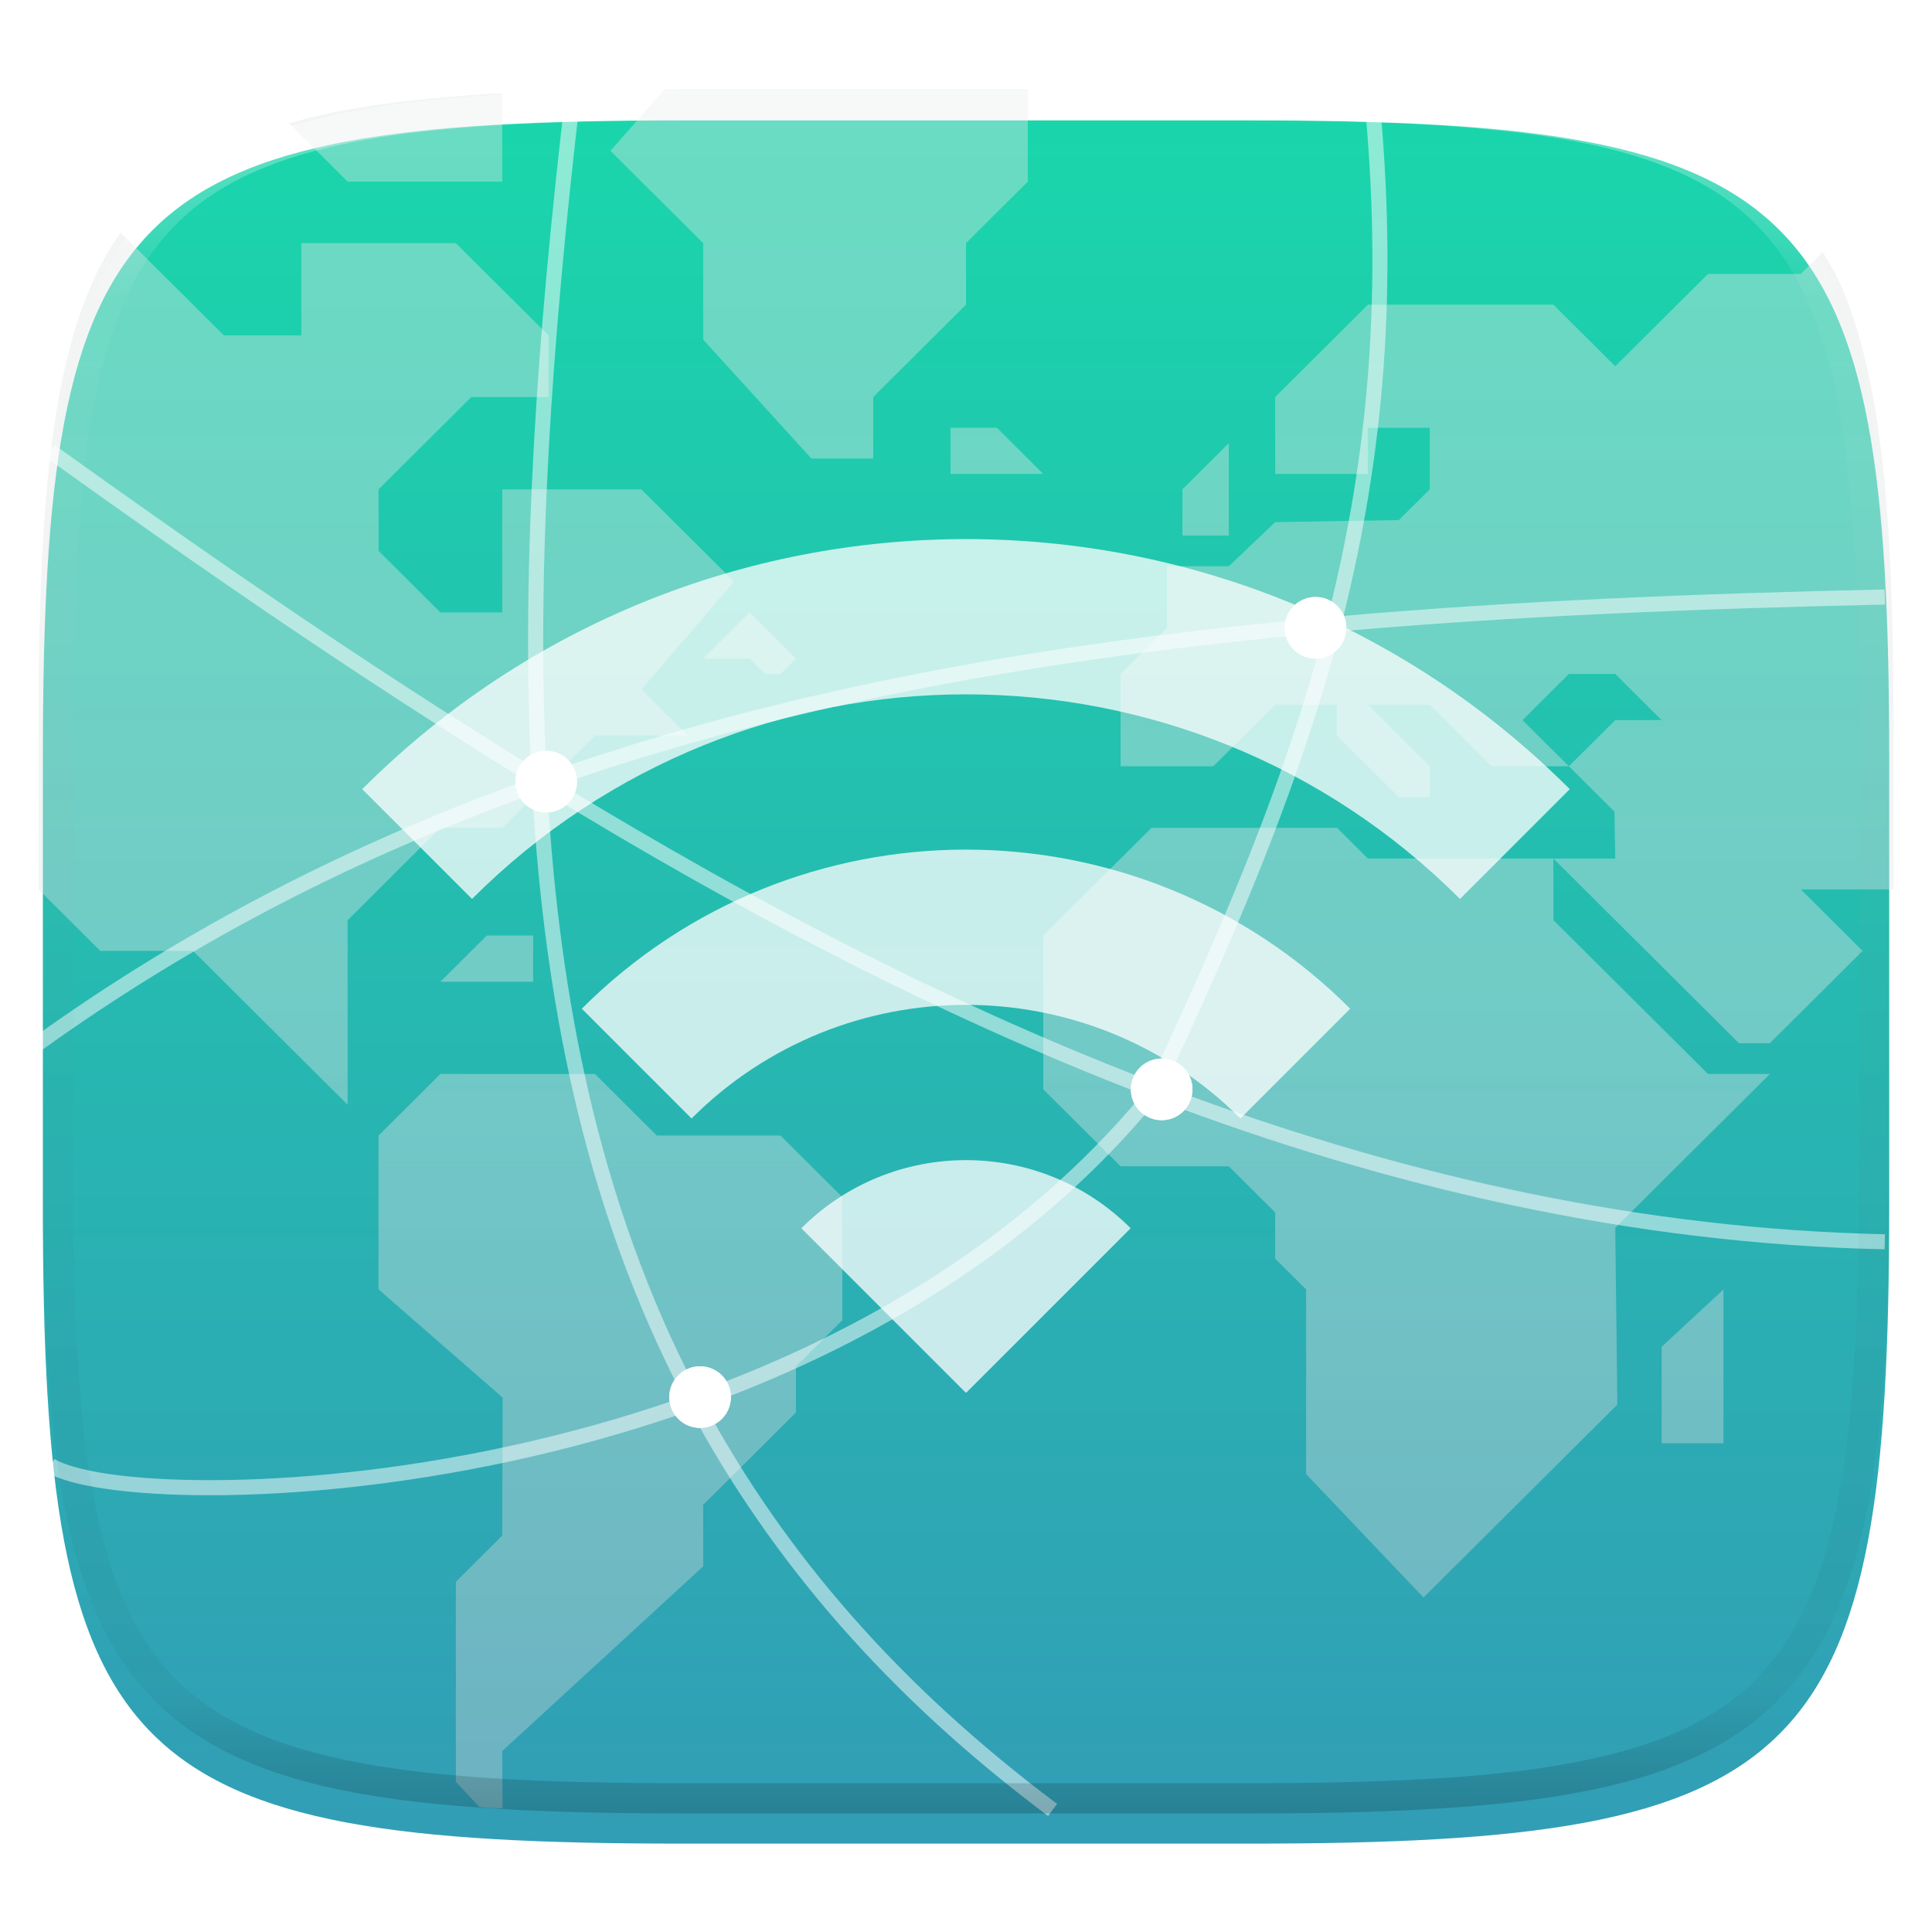 <?xml version="1.0" encoding="UTF-8" standalone="no"?>
<svg xmlns:dc="http://purl.org/dc/elements/1.1/" xmlns:cc="http://creativecommons.org/ns#" xmlns:rdf="http://www.w3.org/1999/02/22-rdf-syntax-ns#" xmlns:svg="http://www.w3.org/2000/svg" xmlns="http://www.w3.org/2000/svg" xmlns:sodipodi="http://sodipodi.sourceforge.net/DTD/sodipodi-0.dtd" xmlns:inkscape="http://www.inkscape.org/namespaces/inkscape" inkscape:version="1.0alpha (0d6517f328, 2019-04-02, custom)" sodipodi:docname="wifi.svg" id="svg196" version="1.1" viewBox="0 0 256 256" height="256" width="256" style="isolation:isolate">
  <sodipodi:namedview inkscape:current-layer="svg196" inkscape:window-maximized="1" inkscape:window-y="32" inkscape:window-x="0" inkscape:cy="128" inkscape:cx="128" inkscape:zoom="2.5390625" showgrid="false" id="namedview198" inkscape:window-height="816" inkscape:window-width="1600" inkscape:pageshadow="2" inkscape:pageopacity="0" guidetolerance="10" gridtolerance="10" objecttolerance="10" borderopacity="1" inkscape:document-rotation="0" bordercolor="#666666" pagecolor="#ffffff" />
  <defs id="defs13">
    <filter filterUnits="objectBoundingBox" color-interpolation-filters="sRGB" y="-200%" x="-200%" height="400%" width="400%" id="UmHSOtad9qh3nuqJuLSKxUs0MnWrV5q9">
      <feGaussianBlur id="feGaussianBlur2" stdDeviation="4.294" in="SourceGraphic" />
      <feOffset id="feOffset4" result="pf_100_offsetBlur" dy="4" dx="0" />
      <feFlood id="feFlood6" flood-opacity=".4" />
      <feComposite id="feComposite8" result="pf_100_dropShadow" operator="in" in2="pf_100_offsetBlur" />
      <feBlend id="feBlend10" mode="normal" in2="pf_100_dropShadow" in="SourceGraphic" />
    </filter>
    <linearGradient id="_lgradient_736" x1=".517" x2=".517" y1="0" y2="1" gradientTransform="matrix(244.65,0,0,228.34,5.68,11.95)" gradientUnits="userSpaceOnUse">
      <stop offset="0%" style="stop-color:#ffffff" id="stop183" />
      <stop offset="12.5%" stop-opacity=".098" style="stop-color:#ffffff" id="stop185" />
      <stop offset="92.5%" stop-opacity=".098" style="stop-color:#000000" id="stop187" />
      <stop offset="100%" stop-opacity=".498" style="stop-color:#000000" id="stop189" />
    </linearGradient>
    <defs id="defs142">
      <filter id="CWHNMi7Lig22rQCWyDApGg36hqmfNSGT" width="400%" height="400%" x="-200%" y="-200%" color-interpolation-filters="sRGB" filterUnits="objectBoundingBox">
        <feGaussianBlur stdDeviation="2.7" id="feGaussianBlur139" />
      </filter>
    </defs>
    <defs id="defs151">
      <filter id="wUnHGlCIHNlOnU9f46Oqm1RkCPPDIDzp" width="400%" height="400%" x="-200%" y="-200%" color-interpolation-filters="sRGB" filterUnits="objectBoundingBox">
        <feGaussianBlur stdDeviation="2.7" id="feGaussianBlur148" />
      </filter>
    </defs>
    <defs id="defs160">
      <filter id="GQYIxhPB0KX7mvE8c5AV9B9ETPMWYzl5" width="400%" height="400%" x="-200%" y="-200%" color-interpolation-filters="sRGB" filterUnits="objectBoundingBox">
        <feGaussianBlur stdDeviation="2.7" id="feGaussianBlur157" />
      </filter>
    </defs>
    <defs id="defs169">
      <filter id="y9CON1oOz3x83b9wwcPslpZvxE8VpILx" width="400%" height="400%" x="-200%" y="-200%" color-interpolation-filters="sRGB" filterUnits="objectBoundingBox">
        <feGaussianBlur stdDeviation="2.7" id="feGaussianBlur166" />
      </filter>
    </defs>
    <linearGradient id="_lgradient_725" x1="0" x2="0" y1="0" y2="1" gradientTransform="matrix(61.451,0,0,97.297,50.161,142.31)" gradientUnits="userSpaceOnUse">
      <stop offset="0%" style="stop-color:#e0e5e7" id="stop24" />
      <stop offset="100%" style="stop-color:#c7ced2" id="stop26" />
    </linearGradient>
    <linearGradient id="_lgradient_726" x1="0" x2="0" y1="0" y2="1" gradientTransform="matrix(12.29,0,0,8.156,93.178,81.148)" gradientUnits="userSpaceOnUse">
      <stop offset="0%" style="stop-color:#e0e5e7" id="stop31" />
      <stop offset="100%" style="stop-color:#c7ced2" id="stop33" />
    </linearGradient>
    <linearGradient id="_lgradient_727" x1="0" x2="0" y1="0" y2="1" gradientTransform="matrix(96.273,0,0,101.992,138.242,109.69)" gradientUnits="userSpaceOnUse">
      <stop offset="0%" style="stop-color:#e0e5e7" id="stop38" />
      <stop offset="100%" style="stop-color:#c7ced2" id="stop40" />
    </linearGradient>
    <linearGradient id="_lgradient_728" x1="0" x2="0" y1="0" y2="1" gradientTransform="matrix(102.419,0,0,104.844,148.483,33.388)" gradientUnits="userSpaceOnUse">
      <stop offset="0%" style="stop-color:#e0e5e7" id="stop45" />
      <stop offset="100%" style="stop-color:#c7ced2" id="stop47" />
    </linearGradient>
    <linearGradient id="_lgradient_729" x1="0" x2="0" y1="0" y2="1" gradientTransform="matrix(6.145,0,0,12.232,156.677,58.722)" gradientUnits="userSpaceOnUse">
      <stop offset="0%" style="stop-color:#e0e5e7" id="stop52" />
      <stop offset="100%" style="stop-color:#c7ced2" id="stop54" />
    </linearGradient>
    <linearGradient id="_lgradient_730" x1="0" x2="0" y1="0" y2="1" gradientTransform="matrix(8.194,0,0,20.388,220.176,170.852)" gradientUnits="userSpaceOnUse">
      <stop offset="0%" style="stop-color:#e0e5e7" id="stop59" />
      <stop offset="100%" style="stop-color:#c7ced2" id="stop61" />
    </linearGradient>
    <linearGradient id="_lgradient_731" x1="0" x2="0" y1="0" y2="1" gradientTransform="matrix(55.305,0,0,48.93,80.888,11.831)" gradientUnits="userSpaceOnUse">
      <stop offset="0%" style="stop-color:#e0e5e7" id="stop66" />
      <stop offset="100%" style="stop-color:#c7ced2" id="stop68" />
    </linearGradient>
    <linearGradient id="_lgradient_732" x1="0" x2="0" y1="0" y2="1" gradientTransform="matrix(12.291,0,0,6.116,125.951,56.683)" gradientUnits="userSpaceOnUse">
      <stop offset="0%" style="stop-color:#e0e5e7" id="stop73" />
      <stop offset="100%" style="stop-color:#c7ced2" id="stop75" />
    </linearGradient>
    <linearGradient id="_lgradient_733" x1="0" x2="0" y1="0" y2="1" gradientTransform="matrix(12.291,0,0,6.117,58.355,123.961)" gradientUnits="userSpaceOnUse">
      <stop offset="0%" style="stop-color:#e0e5e7" id="stop80" />
      <stop offset="100%" style="stop-color:#c7ced2" id="stop82" />
    </linearGradient>
    <linearGradient id="_lgradient_734" x1="0" x2="0" y1="0" y2="1" gradientTransform="matrix(92.177,0,0,115.547,5.098,30.841)" gradientUnits="userSpaceOnUse">
      <stop offset="0%" style="stop-color:#e0e5e7" id="stop87" />
      <stop offset="100%" style="stop-color:#c7ced2" id="stop89" />
    </linearGradient>
    <linearGradient id="_lgradient_735" x1="0" x2="0" y1="0" y2="1" gradientTransform="matrix(28.248,0,0,11.668,38.301,12.396)" gradientUnits="userSpaceOnUse">
      <stop offset="0%" style="stop-color:#e0e5e7" id="stop94" />
      <stop offset="100%" style="stop-color:#c7ced2" id="stop96" />
    </linearGradient>
    <linearGradient id="_lgradient_724" x1=".5" x2=".5" y1="0" y2="1" gradientTransform="matrix(244.648,0,0,228.338,5.68,11.95)" gradientUnits="userSpaceOnUse">
      <stop offset="0%" style="stop-color:#1ad6ab" id="stop15" />
      <stop offset="100%" style="stop-color:#329db6" id="stop17" />
    </linearGradient>
  </defs>
  <path inkscape:label="background" fill="url(#_lgradient_724)" d="m 165.689,11.95 c 74.056,0 84.639,10.557 84.639,84.544 v 59.251 c 0,73.986 -10.583,84.543 -84.639,84.543 H 90.319 C 16.264,240.288 5.68,229.731 5.68,155.745 V 96.494 C 5.68,22.507 16.264,11.95 90.319,11.95 Z" id="background" style="opacity:1;fill:url(#_lgradient_724);filter:url(#UmHSOtad9qh3nuqJuLSKxUs0MnWrV5q9);stop-opacity:1" inkscape:connector-curvature="0" />
  <path inkscape:label="map" id="map" style="opacity:0.4;fill:url(#_lgradient_725);stop-opacity:1" d="m 90.137,11.83 c -0.789,0 -1.348,0.051 -2.123,0.053 l -7.125,8.104 12.289,12.232 v 12.783 l 14.34,15.76 h 8.193 V 52.607 L 128,40.373 V 32.219 l 8.193,-8.154 V 11.83 Z m -23.588,0.566 c -0.429,0.023 -1.006,0.008 -1.43,0.033 -3.705,0.217 -7.189,0.5 -10.461,0.863 -3.272,0.364 -6.332,0.808 -9.197,1.344 -2.559,0.479 -4.907,1.063 -7.16,1.699 l 7.766,7.729 H 66.549 Z M 16.004,30.842 c -0.107,0.152 -0.247,0.268 -0.352,0.422 -1.217,1.788 -2.3,3.732 -3.266,5.848 -0.965,2.115 -1.811,4.402 -2.551,6.871 -0.74,2.469 -1.374,5.121 -1.914,7.969 -0.54,2.849 -0.986,5.894 -1.352,9.148 -0.366,3.254 -0.653,6.714 -0.871,10.398 -0.436,7.37 -0.602,15.627 -0.602,24.875 V 117.846 l 8.193,8.152 h 12.289 l 20.486,20.391 v -24.465 l 12.289,-12.232 h 8.193 L 78.84,97.457 H 91.129 L 84.984,91.342 97.275,77.072 84.984,64.84 H 66.549 v 16.309 h -8.193 l -8.195,-8.156 V 64.84 L 62.451,52.607 h 10.244 V 44.449 L 60.404,32.219 H 39.92 V 44.449 H 29.678 Z m 225.529,2.547 -2.922,2.908 h -12.291 l -12.289,12.232 -8.193,-8.156 h -24.58 l -12.289,12.234 v 10.193 h 12.289 v -6.117 h 8.193 v 8.156 l -4.098,4.074 -16.385,0.277 -6.146,5.84 h -8.193 v 8.156 l -6.146,6.117 V 101.533 h 12.291 l 8.195,-8.152 h 8.191 v 4.076 l 8.193,8.156 h 4.098 v -4.08 l -8.193,-8.152 h 8.193 l 8.191,8.152 h 10.242 l -6.145,-6.113 6.145,-6.115 h 6.146 l 6.145,6.115 h -6.145 l -6.146,6.113 6.035,6.006 0.111,6.229 h -8.193 l 24.582,24.465 h 4.094 l 4.098,-4.076 8.193,-8.158 -8.193,-8.152 h 12.291 V 96.373 c 0,-9.248 -0.168,-17.505 -0.604,-24.875 -0.218,-3.684 -0.503,-7.144 -0.869,-10.398 -0.366,-3.254 -0.812,-6.299 -1.352,-9.148 -0.54,-2.848 -1.174,-5.5 -1.914,-7.969 -0.739,-2.469 -1.585,-4.756 -2.551,-6.871 -0.614,-1.347 -1.365,-2.511 -2.08,-3.723 z m -35.695,80.379 h -24.58 l -4.098,-4.078 h -24.58 l -14.338,14.271 v 20.389 l 10.24,10.193 h 14.34 l 6.145,6.115 v 6.117 l 4.098,4.076 v 24.465 l 15.555,16.365 25.689,-25.566 -0.277,-23.418 20.484,-20.387 h -8.195 L 205.838,121.924 Z M 125.951,56.684 v 6.115 h 12.291 l -6.145,-6.115 z m 36.871,2.039 -6.145,6.115 v 6.115 h 6.145 z m -63.5,22.426 -6.145,6.117 h 6.145 l 2.049,2.039 h 2.049 l 2.049,-2.039 z m -34.82,42.813 -6.146,6.117 h 12.291 v -6.117 z m -6.146,18.35 -8.195,8.154 v 20.389 l 16.443,14.34 -0.055,18.279 -6.145,6.117 v 26.502 l 3.135,3.35 c 0.55,0.036 1.02,0.098 1.58,0.131 0.435,0.025 1.028,0.011 1.469,0.035 l -0.039,-7.592 26.629,-24.465 v -8.156 l 12.291,-12.234 v -6.113 l 6.143,-6.117 v -16.311 l -8.191,-8.154 H 87.031 l -8.191,-8.154 z m 170.014,28.541 -8.193,7.604 v 12.785 h 8.193 z" inkscape:connector-curvature="0" />
  <g inkscape:label="networks" id="networks">
    <path inkscape:label="circles" inkscape:connector-curvature="0" d="m 174.314,79.109 a 4.078,4.078 0 0 0 -4.078,4.078 4.078,4.078 0 0 0 4.078,4.078 4.078,4.078 0 0 0 4.078,-4.078 4.078,4.078 0 0 0 -4.078,-4.078 z M 72.377,99.496 a 4.078,4.078 0 0 0 -4.078,4.078 4.078,4.078 0 0 0 4.078,4.078 4.078,4.078 0 0 0 4.078,-4.078 4.078,4.078 0 0 0 -4.078,-4.078 z m 81.551,40.775 a 4.078,4.078 0 0 0 -4.078,4.078 4.078,4.078 0 0 0 4.078,4.078 4.078,4.078 0 0 0 4.078,-4.078 4.078,4.078 0 0 0 -4.078,-4.078 z m -61.164,40.775 a 4.078,4.078 0 0 0 -4.078,4.078 4.078,4.078 0 0 0 4.078,4.078 4.078,4.078 0 0 0 4.078,-4.078 4.078,4.078 0 0 0 -4.078,-4.078 z" style="opacity:1;vector-effect: non-scaling-stroke;fill:white;stop-opacity:1" id="circles" />
    <path inkscape:label="blurry circles" id="blurry_circles" style="display:inline;opacity:1;vector-effect: non-scaling-stroke;fill:white;filter:url(#CWHNMi7Lig22rQCWyDApGg36hqmfNSGT);stop-opacity:1" d="m 174.314,79.109 a 4.078,4.078 0 0 0 -4.078,4.078 4.078,4.078 0 0 0 4.078,4.078 4.078,4.078 0 0 0 4.078,-4.078 4.078,4.078 0 0 0 -4.078,-4.078 z M 72.377,99.496 a 4.078,4.078 0 0 0 -4.078,4.078 4.078,4.078 0 0 0 4.078,4.078 4.078,4.078 0 0 0 4.078,-4.078 4.078,4.078 0 0 0 -4.078,-4.078 z m 81.551,40.775 a 4.078,4.078 0 0 0 -4.078,4.078 4.078,4.078 0 0 0 4.078,4.078 4.078,4.078 0 0 0 4.078,-4.078 4.078,4.078 0 0 0 -4.078,-4.078 z m -61.164,40.775 a 4.078,4.078 0 0 0 -4.078,4.078 4.078,4.078 0 0 0 4.078,4.078 4.078,4.078 0 0 0 4.078,-4.078 4.078,4.078 0 0 0 -4.078,-4.078 z" inkscape:connector-curvature="0" />
    <path inkscape:label="nodes" id="nodes" style="color:black;font-style:normal;font-variant:normal;font-weight:normal;font-stretch:normal;font-size:medium;line-height:normal;font-family:sans-serif;font-variant-ligatures:normal;font-variant-position:normal;font-variant-caps:normal;font-variant-numeric:normal;font-variant-alternates:normal;font-variant-east-asian:normal;font-feature-settings:normal;font-variation-settings:normal;text-indent:0;text-align:start;text-decoration:none;text-decoration-line:none;text-decoration-style:solid;text-decoration-color:black;letter-spacing:normal;word-spacing:normal;text-transform:none;writing-mode:lr-tb;direction:ltr;text-orientation:mixed;dominant-baseline:auto;baseline-shift:baseline;text-anchor:start;white-space:normal;shape-padding:0;shape-margin:0;inline-size:0;clip-rule:nonzero;display:inline;overflow:visible;visibility:visible;opacity:0.5;isolation:auto;mix-blend-mode:normal;color-interpolation:sRGB;color-interpolation-filters:linearRGB;solid-color:black;solid-opacity:1;fill:white;fill-opacity:1;stroke:none;stroke-linecap:butt;stroke-linejoin:miter;stroke-miterlimit:4;stroke-dasharray:none;stroke-dashoffset:0;stroke-opacity:1;color-rendering:auto;image-rendering:auto;shape-rendering:auto;text-rendering:auto;enable-background:accumulate;stop-color:black;stop-opacity:1" d="M 74.977,12.059 C 71.129,44.742 69.08,74.447 70.35,101.48 47.705,87.484 27.593,73.57 7.254,58.977 l -1.166,1.625 C 26.559,75.29 46.822,89.309 69.678,103.418 46.763,111.709 25.011,122.716 4.516,137.422 l 1.166,1.625 C 26.065,124.421 47.716,113.475 70.547,105.232 c 0.825,13.961 2.568,27.204 5.455,39.76 3.275,14.24 8.026,27.598 14.555,40.127 -7.824,2.745 -15.645,4.893 -23.199,6.529 -14.786,3.203 -28.545,4.459 -39.273,4.48 -5.364,0.011 -9.972,-0.287 -13.555,-0.799 -3.583,-0.512 -6.171,-1.288 -7.303,-1.996 l -1.061,1.695 c 1.663,1.041 4.368,1.751 8.08,2.281 3.712,0.53 8.401,0.829 13.842,0.818 10.881,-0.022 24.762,-1.291 39.693,-4.525 7.719,-1.672 15.721,-3.873 23.73,-6.695 10.749,19.971 26.109,37.813 47.363,53.719 l 1.199,-1.6 c -20.957,-15.684 -36.077,-33.189 -46.674,-52.795 21.99,-8.022 43.866,-20.829 59.955,-40.502 30.572,11.575 62.734,19.084 96.371,19.814 l 0.043,-1.998 C 185.75,162.156 126.962,136.019 74.277,103.898 105.804,92.983 139.57,87.109 175.396,83.854 170.417,102.702 162.821,120.953 153.529,140.869 l 1.812,0.846 c 9.422,-20.196 17.14,-38.782 22.158,-58.047 23.245,-2.042 47.346,-3.017 72.27,-3.559 l -0.043,-2 c -24.695,0.537 -48.61,1.496 -71.711,3.502 5.307,-21.246 7.313,-43.408 4.668,-69.537 l -1.99,0.201 c 2.651,26.18 0.615,48.279 -4.768,69.52 -36.664,3.293 -71.246,9.303 -103.523,20.633 -1.363,-27.142 0.67,-57.088 4.561,-90.137 z m -2.424,93.133 c 24.907,15.225 51.213,29.152 78.828,39.789 -15.82,19.099 -37.306,31.608 -58.934,39.465 -6.506,-12.438 -11.233,-25.713 -14.496,-39.9 -2.853,-12.405 -4.579,-25.512 -5.398,-39.354 z" inkscape:connector-curvature="0" />
  </g>
  <path inkscape:label="wifi" fill="#ffffff" d="m 48,104.568 14.545,14.546 c 36.146,-36.146 94.764,-36.146 130.91,0 L 208,104.568 C 163.818,60.386 92.182,60.386 48,104.568 Z M 106.182,162.75 128,184.568 149.818,162.75 c -12.036,-12.036 -31.6,-12.036 -43.636,0 z m -29.091,-29.091 14.545,14.545 c 20.073,-20.072 52.655,-20.072 72.728,0 l 14.545,-14.545 C 150.8,105.55 105.2,105.55 77.091,133.659 Z" id="wifi" inkscape:connector-curvature="0" style="opacity:0.75;stop-opacity:1" />
  <path sodipodi:insensitive="true" inkscape:label="outline" fill="url(#_lgradient_736)" fill-rule="evenodd" d="m 165.068,11.951 c 4.328,-0.01 8.656,0.04 12.984,0.138 3.875,0.078 7.751,0.226 11.626,0.452 3.453,0.196 6.905,0.481 10.348,0.854 3.059,0.335 6.118,0.786 9.148,1.346 2.715,0.502 5.4,1.14 8.046,1.916 2.4,0.698 4.751,1.562 7.023,2.584 2.115,0.943 4.141,2.063 6.059,3.35 1.84,1.238 3.561,2.653 5.135,4.215 1.564,1.572 2.98,3.282 4.219,5.119 1.289,1.916 2.41,3.94 3.364,6.042 1.023,2.28 1.889,4.618 2.597,7.005 0.777,2.643 1.417,5.325 1.918,8.037 0.561,3.026 1.013,6.072 1.348,9.127 0.374,3.439 0.659,6.878 0.856,10.326 0.226,3.861 0.373,7.732 0.462,11.593 0.088,4.323 0.138,8.646 0.128,12.959 v 58.212 c 0.01,4.323 -0.04,8.636 -0.128,12.959 -0.089,3.871 -0.236,7.732 -0.462,11.593 -0.197,3.448 -0.482,6.897 -0.856,10.326 -0.335,3.055 -0.787,6.111 -1.348,9.137 -0.501,2.702 -1.141,5.384 -1.918,8.027 -0.708,2.387 -1.574,4.735 -2.597,7.005 -0.954,2.112 -2.075,4.126 -3.364,6.042 -1.239,1.837 -2.655,3.557 -4.219,5.119 -1.574,1.562 -3.295,2.977 -5.135,4.215 -1.918,1.287 -3.944,2.407 -6.059,3.35 -2.272,1.022 -4.623,1.886 -7.023,2.594 -2.646,0.776 -5.331,1.414 -8.046,1.906 -3.03,0.569 -6.089,1.011 -9.148,1.346 -3.443,0.373 -6.895,0.658 -10.348,0.854 -3.875,0.226 -7.751,0.374 -11.626,0.462 -4.328,0.088 -8.656,0.138 -12.984,0.128 H 90.942 c -4.328,0.01 -8.656,-0.04 -12.984,-0.128 -3.875,-0.088 -7.751,-0.236 -11.626,-0.462 -3.453,-0.196 -6.905,-0.481 -10.348,-0.854 -3.059,-0.335 -6.118,-0.777 -9.148,-1.346 -2.715,-0.492 -5.4,-1.13 -8.046,-1.906 -2.4,-0.708 -4.751,-1.572 -7.023,-2.594 -2.115,-0.943 -4.141,-2.063 -6.059,-3.35 -1.84,-1.238 -3.561,-2.653 -5.135,-4.215 -1.564,-1.562 -2.98,-3.282 -4.219,-5.119 -1.289,-1.916 -2.41,-3.93 -3.364,-6.042 -1.023,-2.27 -1.889,-4.618 -2.597,-7.005 C 9.616,204.625 8.976,201.943 8.475,199.241 7.914,196.215 7.462,193.159 7.127,190.104 6.753,186.675 6.468,183.226 6.271,179.778 6.045,175.917 5.898,172.056 5.809,168.185 5.721,163.862 5.671,159.549 5.681,155.226 V 97.014 c -0.01,-4.313 0.04,-8.636 0.128,-12.959 0.089,-3.861 0.236,-7.732 0.462,-11.593 0.197,-3.448 0.482,-6.887 0.856,-10.326 0.335,-3.055 0.787,-6.101 1.348,-9.127 0.501,-2.712 1.141,-5.394 1.918,-8.037 0.708,-2.387 1.574,-4.725 2.597,-7.005 0.954,-2.102 2.075,-4.126 3.364,-6.042 1.239,-1.837 2.655,-3.547 4.219,-5.119 1.574,-1.562 3.295,-2.977 5.135,-4.215 1.918,-1.287 3.944,-2.407 6.059,-3.35 2.272,-1.022 4.623,-1.886 7.023,-2.584 2.646,-0.776 5.331,-1.414 8.046,-1.916 3.03,-0.56 6.089,-1.011 9.148,-1.346 3.443,-0.373 6.895,-0.658 10.348,-0.854 3.875,-0.226 7.751,-0.374 11.626,-0.452 4.328,-0.098 8.656,-0.148 12.984,-0.138 z m 0.01,4.009 c 4.298,-0.01 8.597,0.039 12.895,0.127 3.827,0.089 7.653,0.236 11.479,0.452 3.384,0.197 6.767,0.472 10.131,0.845 2.971,0.315 5.932,0.747 8.863,1.297 2.577,0.472 5.134,1.081 7.653,1.818 2.223,0.648 4.396,1.454 6.501,2.397 1.909,0.855 3.738,1.867 5.469,3.026 1.623,1.091 3.138,2.338 4.525,3.724 1.387,1.385 2.636,2.898 3.738,4.519 1.16,1.729 2.174,3.547 3.029,5.443 0.945,2.112 1.751,4.284 2.4,6.494 0.748,2.515 1.348,5.06 1.83,7.634 0.541,2.928 0.974,5.875 1.298,8.842 0.374,3.36 0.65,6.73 0.846,10.11 0.217,3.822 0.374,7.634 0.453,11.456 0.088,4.293 0.137,8.577 0.137,12.87 0,0 0,0 0,0 v 58.212 c 0,0 0,0 0,0 0,4.293 -0.049,8.577 -0.137,12.87 -0.079,3.822 -0.236,7.644 -0.453,11.456 -0.196,3.38 -0.472,6.75 -0.846,10.12 -0.324,2.957 -0.757,5.904 -1.298,8.832 -0.482,2.574 -1.082,5.119 -1.83,7.634 -0.649,2.22 -1.455,4.382 -2.4,6.494 -0.855,1.896 -1.869,3.724 -3.029,5.443 -1.102,1.631 -2.351,3.144 -3.738,4.529 -1.387,1.376 -2.902,2.623 -4.525,3.714 -1.731,1.159 -3.56,2.171 -5.469,3.026 -2.105,0.953 -4.278,1.749 -6.501,2.397 -2.519,0.737 -5.076,1.346 -7.653,1.818 -2.931,0.55 -5.892,0.982 -8.863,1.306 -3.364,0.364 -6.747,0.649 -10.131,0.836 -3.826,0.216 -7.652,0.373 -11.479,0.452 -4.298,0.098 -8.597,0.137 -12.895,0.137 0,0 0,0 -0.01,0 H 90.942 c -0.01,0 -0.01,0 -0.01,0 -4.298,0 -8.597,-0.039 -12.895,-0.137 -3.827,-0.079 -7.653,-0.236 -11.479,-0.452 -3.384,-0.187 -6.767,-0.472 -10.131,-0.836 -2.971,-0.324 -5.932,-0.756 -8.863,-1.306 -2.577,-0.472 -5.134,-1.081 -7.653,-1.818 -2.223,-0.648 -4.396,-1.444 -6.501,-2.397 -1.909,-0.855 -3.738,-1.867 -5.469,-3.026 -1.623,-1.091 -3.138,-2.338 -4.525,-3.714 -1.387,-1.385 -2.636,-2.898 -3.738,-4.529 -1.16,-1.719 -2.174,-3.547 -3.029,-5.443 -0.945,-2.112 -1.751,-4.274 -2.4,-6.494 -0.748,-2.515 -1.348,-5.06 -1.83,-7.634 -0.541,-2.928 -0.974,-5.875 -1.298,-8.832 -0.374,-3.37 -0.649,-6.74 -0.846,-10.12 -0.217,-3.812 -0.374,-7.634 -0.453,-11.456 -0.088,-4.293 -0.137,-8.577 -0.137,-12.87 0,0 0,0 0,0 V 97.014 c 0,0 0,0 0,0 0,-4.293 0.049,-8.577 0.137,-12.87 0.079,-3.822 0.236,-7.634 0.453,-11.456 0.197,-3.38 0.472,-6.75 0.846,-10.11 0.324,-2.967 0.757,-5.914 1.298,-8.842 0.482,-2.574 1.082,-5.119 1.83,-7.634 0.649,-2.21 1.455,-4.382 2.4,-6.494 0.855,-1.896 1.869,-3.714 3.029,-5.443 1.102,-1.621 2.351,-3.134 3.738,-4.519 1.387,-1.386 2.902,-2.633 4.525,-3.724 1.731,-1.159 3.56,-2.171 5.469,-3.026 2.105,-0.943 4.278,-1.749 6.501,-2.397 2.519,-0.737 5.076,-1.346 7.653,-1.818 2.931,-0.55 5.892,-0.982 8.863,-1.297 3.364,-0.373 6.747,-0.648 10.131,-0.845 3.826,-0.216 7.652,-0.363 11.479,-0.452 4.298,-0.088 8.597,-0.137 12.895,-0.127 0,0 0,0 0.01,0 h 74.126 c 0.01,0 0.01,0 0.01,0 z" id="outline" style="display:inline;opacity:0.4;fill:url(#_lgradient_736);stop-opacity:1" inkscape:connector-curvature="0" />
</svg>
